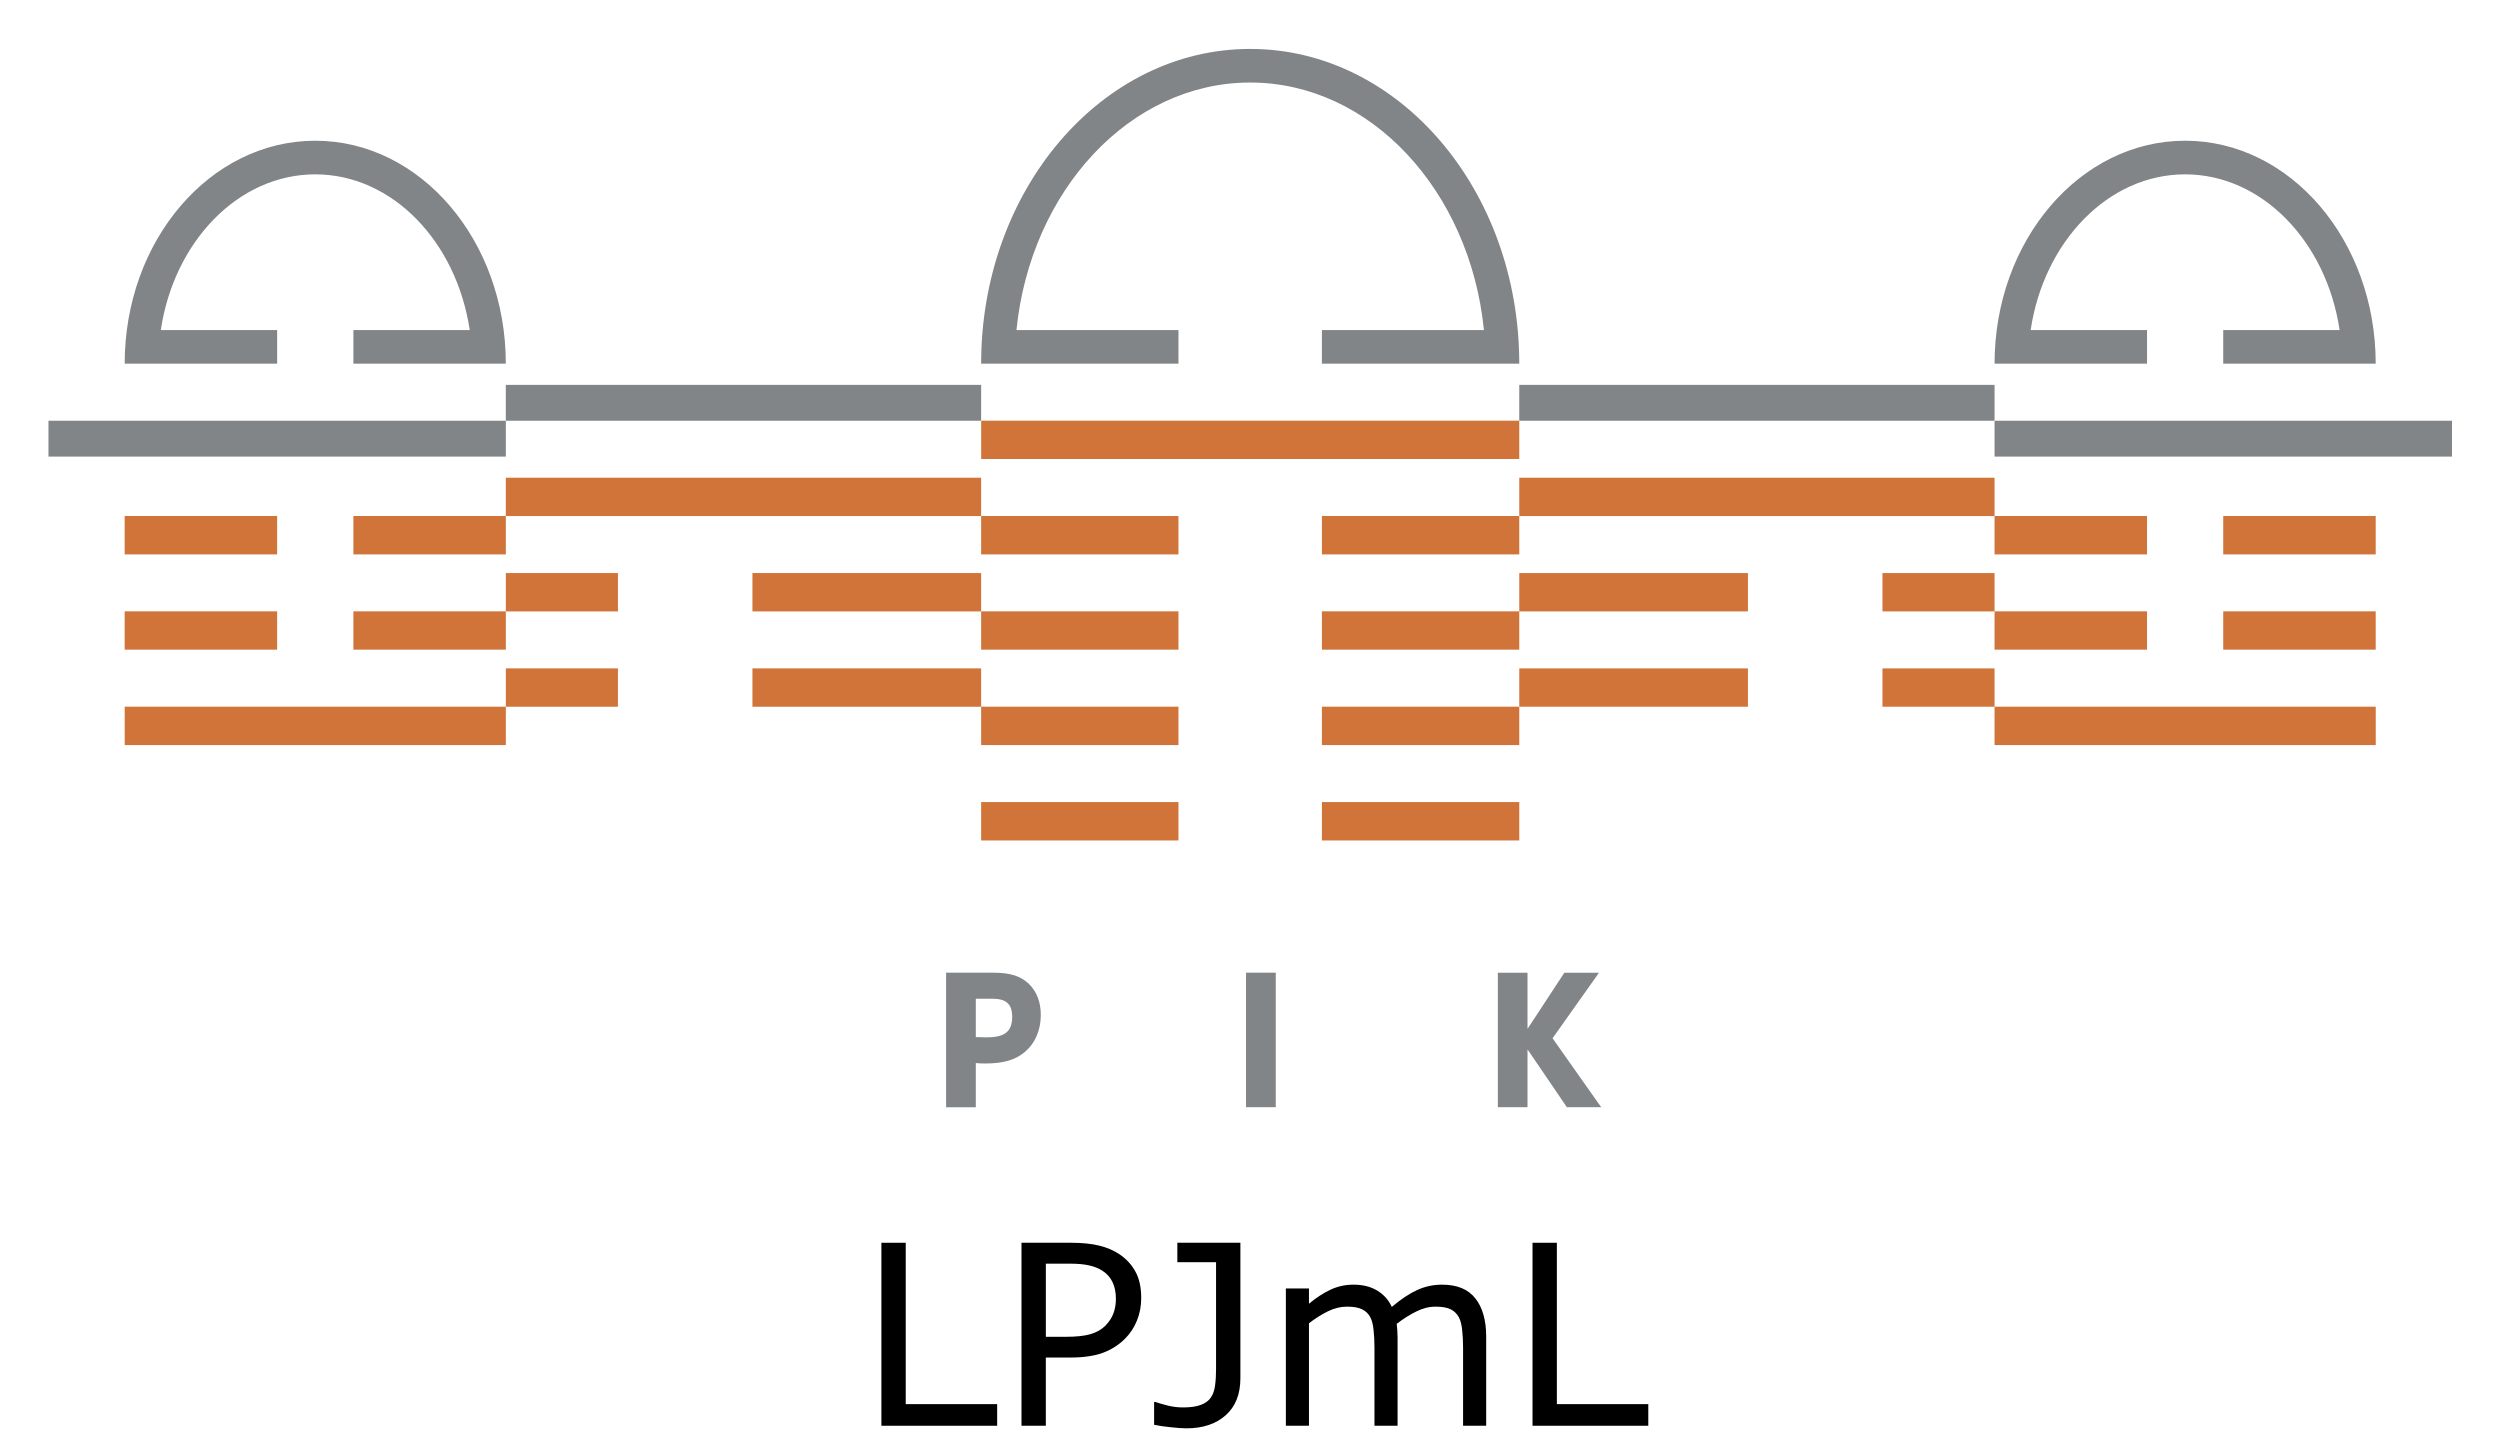 <?xml version="1.0" encoding="UTF-8" standalone="no"?>
<svg
   role="img"
   viewBox="0.31 -1.69 841.88 486.88"
   version="1.1"
   id="svg206"
   sodipodi:docname="LPJmL.svg"
   inkscape:version="1.2.2 (b0a84865, 2022-12-01)"
   xmlns:inkscape="http://www.inkscape.org/namespaces/inkscape"
   xmlns:sodipodi="http://sodipodi.sourceforge.net/DTD/sodipodi-0.dtd"
   xmlns="http://www.w3.org/2000/svg"
   xmlns:svg="http://www.w3.org/2000/svg">
  <defs
     id="defs210" />
  <sodipodi:namedview
     id="namedview208"
     pagecolor="#ffffff"
     bordercolor="#666666"
     borderopacity="1.0"
     inkscape:showpageshadow="2"
     inkscape:pageopacity="0.0"
     inkscape:pagecheckerboard="0"
     inkscape:deskcolor="#d1d1d1"
     showgrid="false"
     inkscape:zoom="0.48471902"
     inkscape:cx="427.05153"
     inkscape:cy="257.88136"
     inkscape:window-width="1435"
     inkscape:window-height="906"
     inkscape:window-x="0"
     inkscape:window-y="25"
     inkscape:window-maximized="0"
     inkscape:current-layer="svg206" />
  <path
     fill="#818587"
     d="M429.926 371.102c0 .031-.013.062-.062.062H420c-.046 0-.085-.03-.085-.062V325.957c0-.06.039-.092.085-.092H429.863c.049 0 .062.032.062.092v45.145zm109.613.062h-11.517c-.029 0-.062 0-.091-.03l-.168-.261c-.017-.029-.045-.074-.078-.106l-12.95-19.031c-.015-.028-.031-.148-.031-.088v19.455c0 .031-.03.062-.062.062H504.776c-.028 0-.06-.03-.06-.062v-45.146c0-.045.031-.076.06-.076h9.866c.031 0 .062.031.062.076v18.328c0 .03.017.488.031.457l12.097-18.448c0-.03.029-.062.062-.092l.168-.26c.029-.03.077-.062.104-.062H538.683c.029 0 .062.031.029.062l-.854 1.222c-.029.015-.061.062-.061.093L523.18 347.89v.123l15.38 21.806c.031.032.062.062.092.094l.887 1.251zm-209.342-23.595c.956.062 2.162.062 2.489.062 6.027 0 8.479-2.002 8.479-6.889 0-4.275-1.986-6.109-6.629-6.109h-5.621v12.92l.283.017h.999zm-1.283 23.611H318.91v-45.315h15.779c5.864 0 9.263 1.085 12.154 3.818 2.628 2.627 3.958 6.11 3.958 10.387 0 5.086-1.863 9.498-5.255 12.399-3.276 2.782-7.293 3.973-13.424 3.973-1.329 0-2.185-.03-3.208-.14v14.878z"
     id="path182" />
  <path
     fill="#D07439"
     d="M42.302 236.293h128.351v12.918H42.302zm-.014-32.104h51.345v12.905H42.288zm0-32.11h51.345V185H42.288zm77.028 0h51.337V185h-51.337zm0 32.11h51.337v12.905h-51.337z"
     id="path184" />
  <path
     fill="#818587"
     d="M16.63 139.991h154.023v12.072H16.63z"
     id="path186" />
  <path
     fill="#D07439"
     d="M170.653 223.388h37.753v12.919h-37.753zm0-32.103h37.753v12.921h-37.753zm83.045 32.103h77.011v12.919h-77.011zm0-32.103h77.011v12.921h-77.011zm-83.059-32.104h160.07v12.913h-160.07z"
     id="path188" />
  <path
     fill="#818587"
     d="M170.639 127.919h160.07v12.072h-160.07z"
     id="path190" />
  <path
     fill="#D07439"
     d="M671.981 236.293h128.366v12.918H671.981zm77.004-32.104h51.348v12.905h-51.348zm0-32.11h51.348V185h-51.348zm-77.004 0h51.344V185h-51.344zm0 32.11h51.344v12.905h-51.344z"
     id="path192" />
  <path
     fill="#818587"
     d="M671.981 139.991H826.02v12.072H671.981z"
     id="path194" />
  <path
     fill="#D07439"
     d="M634.228 223.388h37.754v12.919h-37.754zm0-32.103h37.754v12.921h-37.754zm-122.302 32.103h77.004v12.919h-77.004zm0-32.103h77.004v12.921h-77.004zm0-32.104h160.056v12.913H511.926z"
     id="path196" />
  <path
     fill="#818587"
     d="M511.926 127.919h160.056v12.072H511.926z"
     id="path198" />
  <path
     fill="#D07439"
     d="M330.724 139.978h181.202v12.912H330.724zm-.015 32.101h66.451V185h-66.451zm0 32.11h66.451v12.905h-66.451zm0 32.104h66.451v12.918h-66.451zm0 32.118h66.451v12.92h-66.451zm114.751-96.332h66.466V185H445.46zm0 32.11h66.466v12.905H445.46zm0 32.104h66.466v12.918H445.46zm0 32.118h66.466v12.92H445.46z"
     id="path200" />
  <path
     fill="#818587"
     d="M93.642 109.462H54.46c4.429-29.773 26.07-52.438 52.019-52.438 25.947 0 47.572 22.665 52.017 52.438h-39.18v11.324h51.331c0-41.457-28.728-75.087-64.167-75.087-35.456 0-64.184 33.63-64.184 75.087h51.346v-11.324zm629.683 0h-39.188c4.429-29.773 26.086-52.438 52.018-52.438 25.934 0 47.591 22.665 52.021 52.438h-39.19v11.324h51.348c0-41.457-28.729-75.087-64.178-75.087-35.444 0-64.174 33.63-64.174 75.087h51.344v-11.324zm-326.165 0h-54.553c4.696-46.888 38.19-83.357 78.701-83.357 40.524 0 74.031 36.47 78.721 83.357H445.46v11.324h66.466c0-58.54-40.564-106-90.618-106-50.034 0-90.599 47.46-90.599 106h66.451v-11.324z"
     id="path202" />
  <g
     aria-label="LPJmL"
     id="text491"
     style="font-size:40px"
     transform="matrix(2.119,0,0,2.119,-122.743,-453.506)">
    <path
       d="m 216.541,439.803 h -18.398 v -29.082 h 3.867 v 25.645 h 14.531 z"
       id="path497" />
    <path
       d="m 239.432,419.51 q 0,1.934 -0.684,3.594 -0.664,1.641 -1.875,2.852 -1.504,1.504 -3.555,2.266 -2.051,0.742 -5.176,0.742 h -3.867 v 10.84 h -3.867 v -29.082 h 7.891 q 2.617,0 4.434,0.449 1.816,0.43 3.223,1.367 1.66,1.113 2.559,2.773 0.918,1.66 0.918,4.199 z m -4.023,0.098 q 0,-1.504 -0.527,-2.617 -0.527,-1.113 -1.602,-1.816 -0.938,-0.605 -2.148,-0.859 -1.191,-0.273 -3.027,-0.273 h -3.828 v 11.621 h 3.262 q 2.344,0 3.809,-0.41 1.465,-0.43 2.383,-1.348 0.918,-0.938 1.289,-1.973 0.391,-1.035 0.391,-2.324 z"
       id="path499" />
    <path
       d="m 255.194,432.244 q 0,3.828 -2.344,5.898 -2.324,2.07 -6.25,2.07 -0.938,0 -2.5,-0.176 -1.562,-0.156 -2.617,-0.391 v -3.613 h 0.215 q 0.801,0.273 1.973,0.566 1.172,0.293 2.402,0.293 1.797,0 2.852,-0.41 1.074,-0.41 1.582,-1.172 0.527,-0.781 0.664,-1.914 0.156,-1.133 0.156,-2.617 v -16.973 h -6.152 v -3.086 h 10.02 z"
       id="path501" />
    <path
       d="m 294.256,439.803 h -3.672 v -12.422 q 0,-1.406 -0.137,-2.715 -0.117,-1.309 -0.527,-2.09 -0.449,-0.84 -1.289,-1.27 -0.84,-0.43 -2.422,-0.43 -1.543,0 -3.086,0.781 -1.543,0.762 -3.086,1.953 0.059,0.449 0.098,1.055 0.039,0.586 0.039,1.172 v 13.965 h -3.672 v -12.422 q 0,-1.445 -0.137,-2.734 -0.117,-1.309 -0.527,-2.09 -0.449,-0.84 -1.289,-1.25 -0.84,-0.43 -2.422,-0.43 -1.504,0 -3.027,0.742 -1.504,0.742 -3.008,1.895 v 16.289 h -3.672 v -21.816 h 3.672 v 2.422 q 1.719,-1.426 3.418,-2.227 1.719,-0.801 3.652,-0.801 2.227,0 3.77,0.938 1.562,0.938 2.324,2.598 2.227,-1.875 4.062,-2.695 1.836,-0.84 3.926,-0.84 3.594,0 5.293,2.188 1.719,2.168 1.719,6.074 z"
       id="path503" />
    <path
       d="m 320.018,439.803 h -18.398 v -29.082 h 3.867 v 25.645 h 14.531 z"
       id="path505" />
  </g>
</svg>
